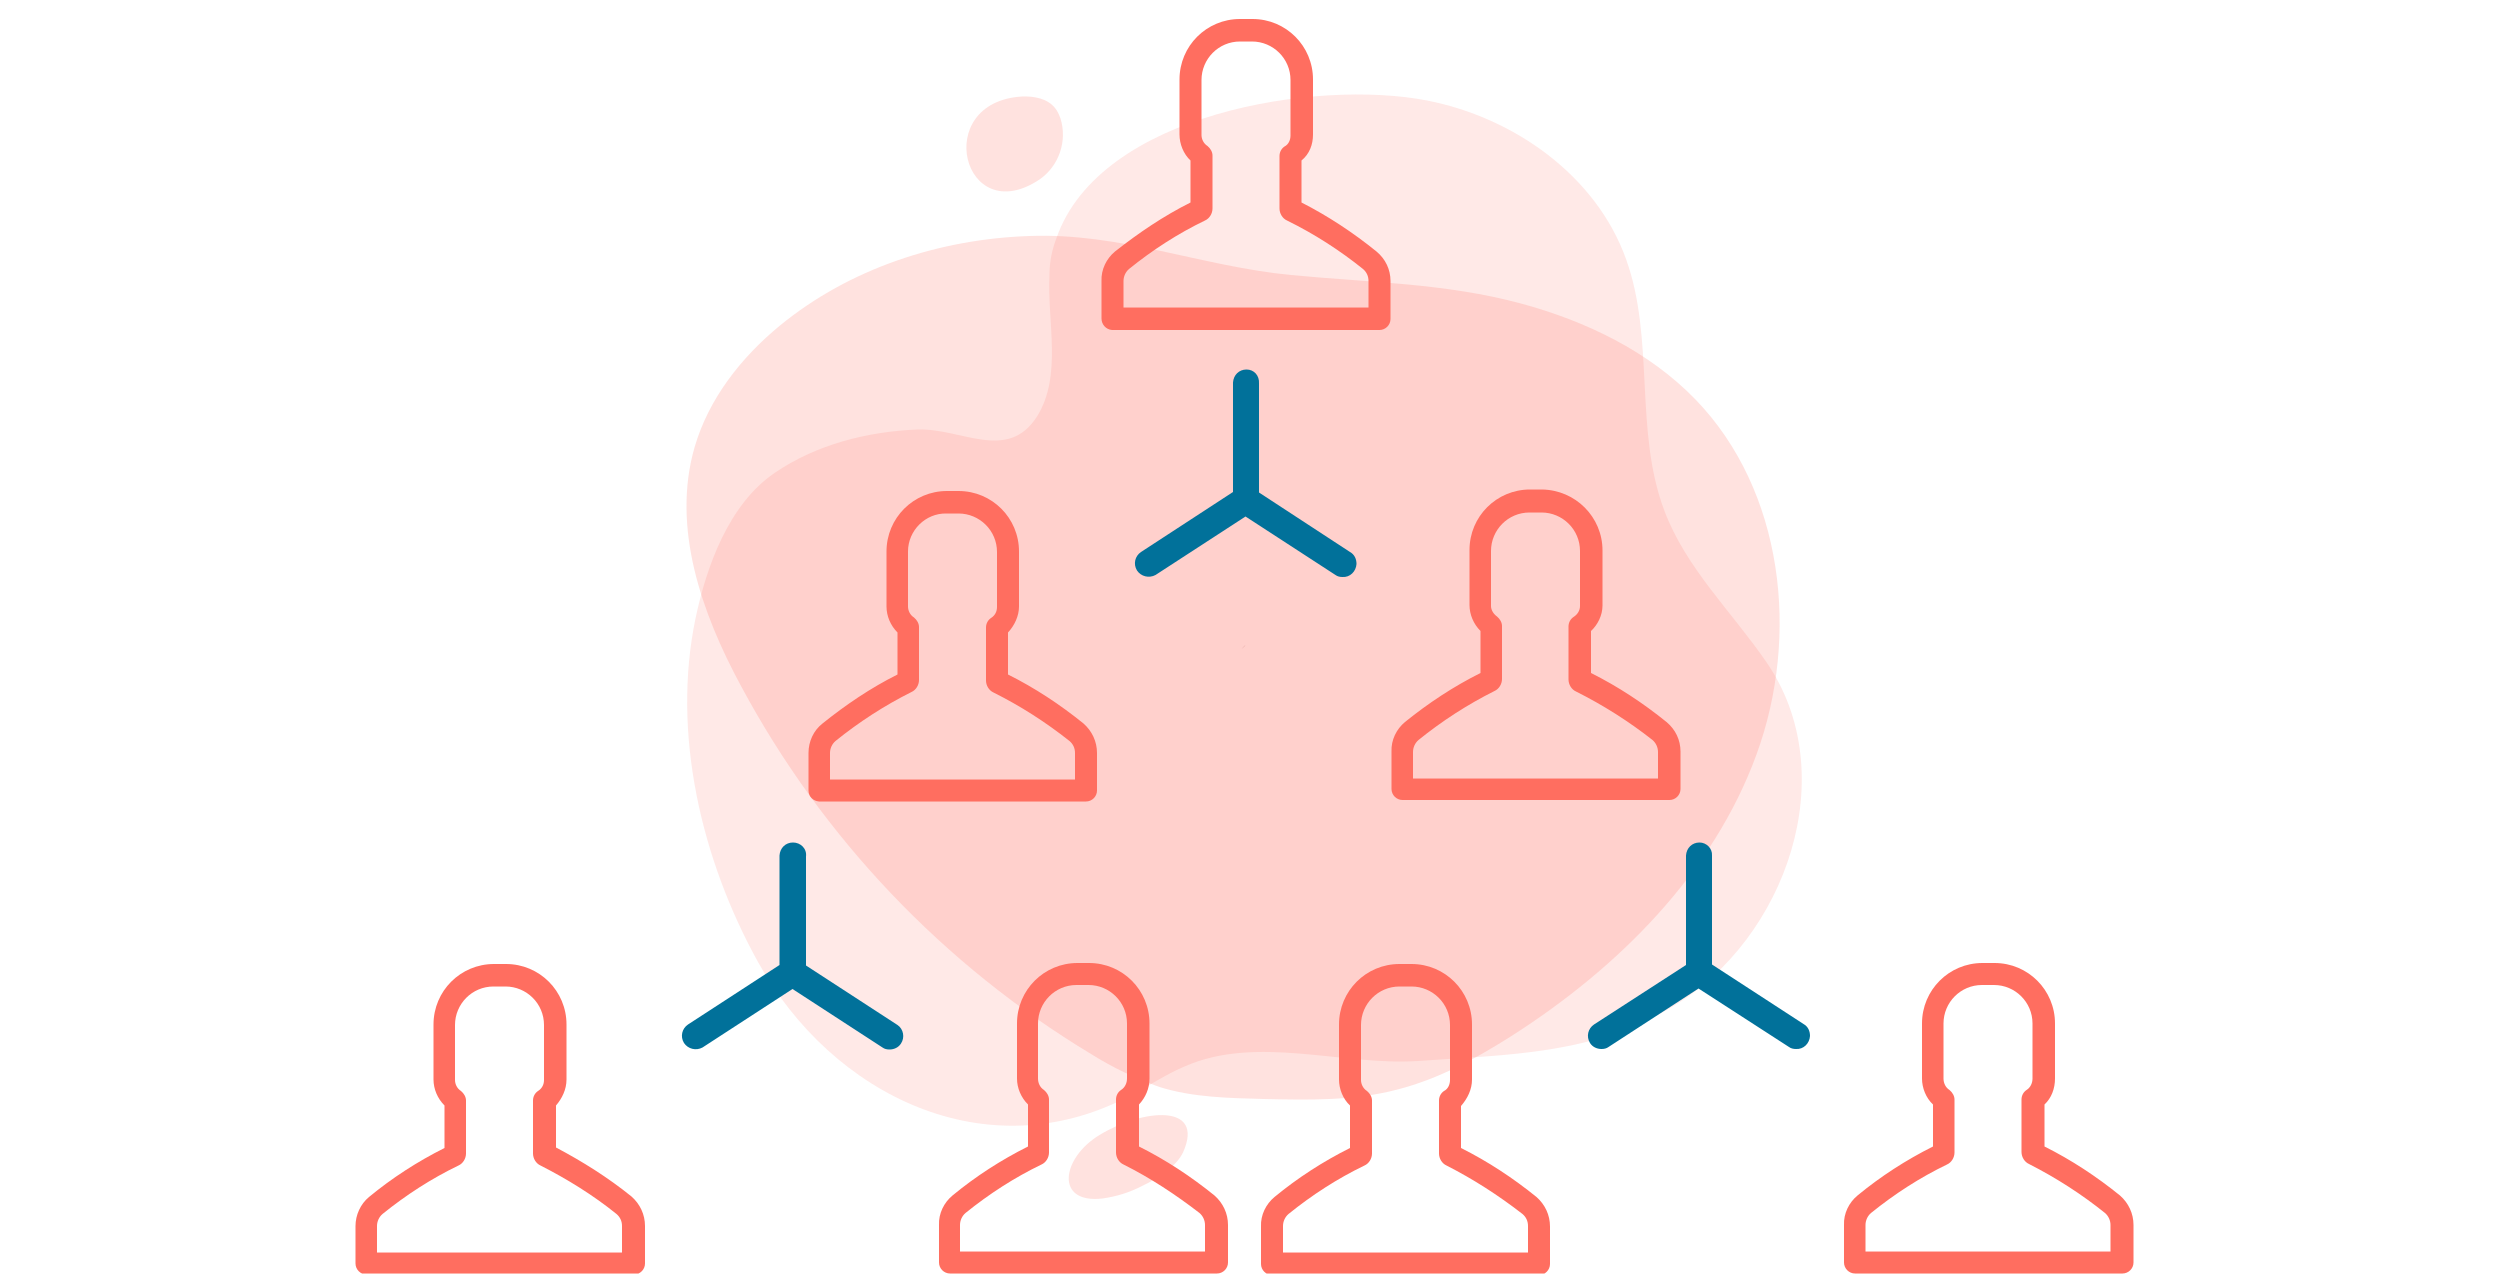 <?xml version="1.0" encoding="utf-8"?>
<!-- Generator: Adobe Illustrator 22.1.0, SVG Export Plug-In . SVG Version: 6.00 Build 0)  -->
<svg version="1.1" id="Layer_1" xmlns="http://www.w3.org/2000/svg" xmlns:xlink="http://www.w3.org/1999/xlink" x="0px" y="0px"
	 viewBox="0 0 500 254.7" style="enable-background:new 0 0 500 254.7;" xml:space="preserve">
<style type="text/css">
	.st0{opacity:0.15;fill:#FF6E60;enable-background:new    ;}
	.st1{opacity:0.2;}
	.st2{fill:#FF6E60;}
	.st3{fill:#B56561;}
	.st4{fill:#01719A;}
</style>
<g>
	<title>MLM-4</title>
	<g id="Layer_2_2_">
		<g id="Layer_1-2_1_">
			<path class="st0" d="M209.9,54.8c-0.5,9.7,2.6,20.3-2.5,28.5c-5.9,9.2-15.1,2.3-23.9,2.6c-10,0.4-20.3,3-28.6,8.7
				c-9.1,6.2-13.6,18.6-15.8,29.1c-4.8,23,1.2,48.3,12.5,68.7c14.9,26.8,45.9,41.8,74.3,26.8c3.7-1.9,7.2-4.3,11-5.9
				c14.5-6.4,31.6-0.1,46.7-1.1c18-1.3,35-1.2,51.1-11c22.5-13.5,34.1-46.4,18.5-68.9c-6.9-10-16-18.7-20.3-30.1
				c-6.1-16-1.9-34.4-7.7-50.4c-6-16.7-22.4-28.3-39.8-31.7c-22-4.3-65.4,2.5-74.1,27.5C210.4,49.9,209.9,52.4,209.9,54.8z"/>
			<g class="st1">
				<path class="st2" d="M205.9,47.2c-18,0.6-36,6.5-49.9,17.9c-7.8,6.4-14.3,14.7-17.1,24.4c-4.6,16,1.4,33.1,9.3,47.7
					c16.3,30.4,40.5,55.8,70,73.6c4.3,2.7,8.9,4.9,13.7,6.6c6.7,2.1,13.8,2.2,20.8,2.4c9,0.2,18.1,0.4,26.8-1.9
					c8.2-2.1,15.7-6.2,22.8-10.7c21.3-13.6,40.3-32.5,49-56.3s5.4-52.8-12.2-71c-9.4-9.7-22-15.7-34.9-19.2
					c-15.2-4.1-30.5-4.2-46-5.7C240.4,53.3,224.1,46.5,205.9,47.2z"/>
				<path class="st2" d="M207.9,35.9c3.9-2.7,5.6-7.7,4.2-12.2c-0.3-0.8-0.6-1.5-1.1-2.1c-1.5-1.9-4.2-2.4-6.6-2.3
					C186.1,20.4,192.6,46.1,207.9,35.9z"/>
				<path class="st2" d="M219.9,227c-7.6,4.6-9,13.8,0.6,12.7c2.8-0.4,5.4-1.2,7.9-2.5c3.4-1.6,6.9-4,8.2-6.7
					C241.1,220.5,228.4,221.8,219.9,227z"/>
			</g>
			<path class="st3" d="M249.1,129l-0.8,0.8C248.6,129.5,248.9,129.3,249.1,129z"/>
			<path class="st2" d="M262.6,26.9v-11c0-6.7-5.4-12.1-12.1-12.1c0,0,0,0-0.1,0H248c-6.7,0-12.1,5.4-12.1,12.1v11
				c0,1.9,0.8,3.9,2.2,5.2v8.4c-5.4,2.7-10.4,6.1-15.1,9.8c-1.7,1.4-2.8,3.6-2.7,5.9v7.5c0,1.2,0.9,2.2,2.1,2.3h0.1h53.4
				c1.2,0,2.2-1,2.2-2.2l0,0v-7.6c0-2.3-1-4.4-2.8-5.9c-4.7-3.8-9.7-7.1-15-9.8v-8.4C261.9,30.8,262.6,28.9,262.6,26.9z M272.6,53.8
				c0.7,0.6,1.1,1.4,1.1,2.4v5.3h-49v-5.3c0-0.9,0.4-1.8,1.1-2.4c4.7-3.8,9.8-7.1,15.2-9.7c0.9-0.4,1.5-1.4,1.5-2.4V31.1
				c0-0.7-0.4-1.4-1-1.9c-0.8-0.5-1.2-1.4-1.2-2.2V16c0-4.2,3.4-7.7,7.7-7.7h2.4c4.2,0,7.7,3.4,7.7,7.7v11.1c0,0.9-0.4,1.8-1.2,2.2
				c-0.6,0.4-1,1.1-1,1.9v10.5c0,1,0.6,2,1.5,2.4C262.9,46.8,268,50.1,272.6,53.8L272.6,53.8z"/>
			<path class="st2" d="M203.8,121.3v-11c0-6.7-5.4-12.1-12.1-12.1h-2.3c-6.7,0-12.1,5.4-12.1,12.1v11c0,1.9,0.8,3.8,2.2,5.2v8.4
				c-5.4,2.7-10.4,6.1-15,9.8c-1.8,1.4-2.8,3.6-2.8,5.9v7.5c0,1.2,0.9,2.1,2.1,2.2h53.4c1.2,0,2.2-1,2.2-2.2l0,0v-7.5
				c0-2.3-1-4.4-2.7-5.9c-4.7-3.8-9.7-7.1-15.1-9.8v-8.4C202.9,125.1,203.8,123.2,203.8,121.3z M213.9,148.2
				c0.7,0.6,1.1,1.4,1.1,2.4v5.3h-49v-5.3c0-0.9,0.4-1.8,1.1-2.4c4.7-3.8,9.8-7.1,15.2-9.8c0.9-0.4,1.5-1.4,1.5-2.4v-10.6
				c0-0.7-0.4-1.4-1-1.9c-0.8-0.5-1.2-1.4-1.2-2.2v-11c0-4.2,3.5-7.7,7.7-7.6h2.4c4.2,0,7.7,3.4,7.7,7.7v11c0,0.9-0.4,1.7-1.2,2.2
				c-0.6,0.4-1,1.1-1,1.9v10.6c0,1,0.6,2,1.5,2.4C204.1,141.2,209.1,144.4,213.9,148.2L213.9,148.2z"/>
			<path class="st4" d="M249.3,73.9c-1.5,0-2.6,1.1-2.7,2.6v0.1v21.8l-18.4,12c-1.2,0.8-1.6,2.4-0.8,3.7l0,0
				c0.8,1.2,2.4,1.6,3.7,0.9l18-11.7l18,11.7c0.4,0.3,0.9,0.4,1.4,0.4c1.5,0.1,2.7-1.1,2.8-2.6c0-1-0.4-1.9-1.3-2.4l-18.2-11.9V76.7
				C251.9,75.1,250.8,73.9,249.3,73.9z"/>
			<path class="st2" d="M320.5,121.1v-11c0-6.7-5.4-12.1-12.1-12.2l0,0H306c-6.7,0-12.1,5.4-12.1,12.1l0,0v11c0,1.9,0.8,3.8,2.2,5.2
				v8.4c-5.4,2.7-10.4,6-15.1,9.8c-1.7,1.4-2.8,3.6-2.7,5.9v7.5c0,1.2,1,2.2,2.2,2.2l0,0h53.4c1.2,0,2.2-1,2.2-2.2l0,0v-7.5
				c0-2.3-1-4.4-2.8-5.9c-4.7-3.8-9.7-7.1-15.1-9.8v-8.4C319.5,125,320.5,123.1,320.5,121.1z M330.5,148c0.7,0.6,1.1,1.5,1.1,2.4
				v5.3h-49v-5.3c0-0.9,0.4-1.8,1.1-2.4c4.7-3.8,9.8-7.1,15.2-9.8c0.9-0.4,1.5-1.4,1.5-2.4v-10.6c0-0.7-0.4-1.4-1-1.9
				c-0.7-0.5-1.2-1.3-1.2-2.1v-11c0-4.2,3.4-7.7,7.7-7.7h2.4c4.2,0,7.7,3.4,7.7,7.7v11c0,0.9-0.5,1.7-1.3,2.2c-0.6,0.4-1,1.1-1,1.9
				v10.6c0,1,0.6,2,1.5,2.4C320.6,141,325.8,144.3,330.5,148L330.5,148z"/>
			<path class="st2" d="M294.4,215.9v-11c0-6.7-5.4-12.1-12.1-12.1h-2.4c-6.7,0-12.1,5.4-12.1,12.1v11c0,1.9,0.8,3.9,2.2,5.2v8.5
				c-5.4,2.7-10.5,6-15.1,9.8c-1.7,1.4-2.8,3.6-2.7,5.9v7.5c0,1.2,1,2.2,2.2,2.2l0,0h53.4c1.2,0,2.2-1,2.2-2.2l0,0v-7.5
				c0-2.3-1-4.4-2.7-5.9c-4.7-3.8-9.7-7.1-15.1-9.8v-8.4C293.5,219.7,294.4,217.9,294.4,215.9z M304.5,242.8
				c0.7,0.6,1.1,1.4,1.1,2.4v5.3h-49v-5.3c0-0.9,0.4-1.8,1.1-2.4c4.7-3.8,9.8-7.1,15.2-9.7c0.9-0.4,1.5-1.4,1.5-2.4v-10.6
				c0-0.7-0.4-1.4-1-1.9c-0.8-0.5-1.2-1.4-1.2-2.2v-11c0-4.2,3.4-7.7,7.7-7.7h2.4c4.2,0,7.7,3.4,7.7,7.7v11c0,0.9-0.4,1.8-1.2,2.2
				c-0.6,0.4-1,1.1-1,1.9v10.6c0,1,0.6,2,1.5,2.4C294.6,235.8,299.6,239,304.5,242.8L304.5,242.8z"/>
			<path class="st4" d="M339.9,168.5c-1.5,0-2.6,1.1-2.7,2.6c0,0,0,0,0,0.1V193l-18.4,11.9c-1.2,0.8-1.6,2.4-0.8,3.7l0,0
				c0.5,0.8,1.4,1.2,2.3,1.2c0.5,0,1-0.1,1.4-0.4l18-11.7l18.1,11.7c0.4,0.3,0.9,0.4,1.4,0.4c1.5,0.1,2.7-1.1,2.8-2.6
				c0-1-0.4-1.9-1.3-2.4l-18.3-11.9v-21.8C342.5,169.7,341.3,168.5,339.9,168.5z"/>
			<path class="st2" d="M411,215.7v-11c0-6.7-5.4-12.1-12.1-12.1h-2.4c-6.7,0-12.1,5.4-12.1,12.1v11c0,1.9,0.8,3.9,2.2,5.2v8.4
				c-5.4,2.7-10.5,6-15.1,9.8c-1.7,1.4-2.8,3.6-2.7,5.9v7.5c0,1.2,1,2.2,2.2,2.2l0,0h53.5c1.2,0,2.2-1,2.2-2.2l0,0V245
				c0-2.3-1-4.4-2.7-5.9c-4.7-3.8-9.7-7.1-15.1-9.8v-8.4C410.3,219.6,411,217.7,411,215.7z M421,242.6c0.7,0.6,1.1,1.5,1.1,2.4v5.3
				h-49V245c0-0.9,0.4-1.8,1.1-2.4c4.7-3.8,9.8-7.1,15.2-9.7c0.9-0.4,1.5-1.4,1.5-2.4v-10.6c0-0.7-0.4-1.4-1-1.9
				c-0.8-0.5-1.2-1.4-1.2-2.3v-11c0-4.2,3.4-7.7,7.7-7.7h2.4c4.2,0,7.7,3.4,7.7,7.7v11c0,0.9-0.4,1.8-1.2,2.3c-0.6,0.4-1,1.1-1,1.9
				v10.5c0,1,0.6,2,1.5,2.4C411.3,235.6,416.4,238.9,421,242.6z"/>
			<path class="st2" d="M113.3,215.9v-11c0-6.7-5.4-12.1-12.1-12.1h-2.4c-6.7,0-12.1,5.4-12.1,12.1v11c0,1.9,0.8,3.8,2.2,5.2v8.5
				c-5.4,2.7-10.5,6-15.1,9.8c-1.7,1.4-2.7,3.6-2.7,5.8v7.5c0,1.2,1,2.2,2.2,2.2l0,0h53.5c1.2,0,2.2-1,2.2-2.2l0,0v-7.5
				c0-2.3-1-4.4-2.7-5.9c-4.7-3.8-9.8-7-15.1-9.8v-8.4C112.4,219.7,113.3,217.9,113.3,215.9z M123.3,242.8c0.7,0.6,1.1,1.4,1.1,2.4
				v5.3h-49v-5.3c0-0.9,0.4-1.8,1.1-2.4c4.7-3.8,9.8-7.1,15.2-9.7c0.9-0.4,1.5-1.4,1.5-2.4v-10.6c0-0.7-0.4-1.4-1-1.9
				c-0.8-0.5-1.2-1.4-1.2-2.2v-11c0-4.2,3.4-7.7,7.7-7.7h2.4c4.2,0,7.7,3.4,7.7,7.7v11c0,0.9-0.4,1.7-1.2,2.2c-0.6,0.4-1,1.1-1,1.9
				v10.6c0,1,0.6,2,1.5,2.4C113.4,235.8,118.6,239,123.3,242.8L123.3,242.8z"/>
			<path class="st4" d="M158.6,168.5c-1.5,0-2.6,1.1-2.7,2.6c0,0,0,0,0,0.1V193l-18.3,11.9c-1.2,0.8-1.6,2.4-0.8,3.7l0,0
				c0.8,1.2,2.4,1.6,3.7,0.9l18-11.7l18,11.7c0.4,0.3,0.9,0.4,1.4,0.4c0.9,0,1.8-0.4,2.3-1.2c0.8-1.2,0.5-2.9-0.7-3.7l0,0
				l-18.3-11.9v-21.8C161.4,169.7,160.1,168.5,158.6,168.5z"/>
			<path class="st2" d="M229.9,215.7v-11c0-6.7-5.4-12.1-12.1-12.1h-2.3c-6.7,0-12.1,5.4-12.1,12.1v11c0,1.9,0.8,3.8,2.2,5.2v8.4
				c-5.4,2.7-10.5,6-15.1,9.8c-1.7,1.4-2.8,3.6-2.7,5.9v7.5c0,1.2,1,2.2,2.2,2.2l0,0h53.4c1.2,0,2.2-1,2.2-2.2l0,0V245
				c0-2.3-1-4.4-2.7-5.9c-4.7-3.8-9.7-7.1-15.1-9.8v-8.4C229.1,219.5,229.9,217.7,229.9,215.7z M239.9,242.6
				c0.7,0.6,1.1,1.5,1.1,2.4v5.3h-49V245c0-0.9,0.4-1.8,1.1-2.4c4.7-3.8,9.8-7.1,15.2-9.7c0.9-0.4,1.5-1.4,1.5-2.4v-10.6
				c0-0.7-0.4-1.4-1-1.9c-0.8-0.5-1.2-1.4-1.2-2.3v-11c0-4.2,3.4-7.7,7.7-7.7h2.4c4.2,0,7.7,3.4,7.7,7.7v11c0,0.9-0.4,1.8-1.2,2.3
				c-0.6,0.4-1,1.1-1,1.9v10.6c0,1,0.6,2,1.5,2.4C230.1,235.6,235.1,238.9,239.9,242.6L239.9,242.6z"/>
		</g>
	</g>
</g>
</svg>
